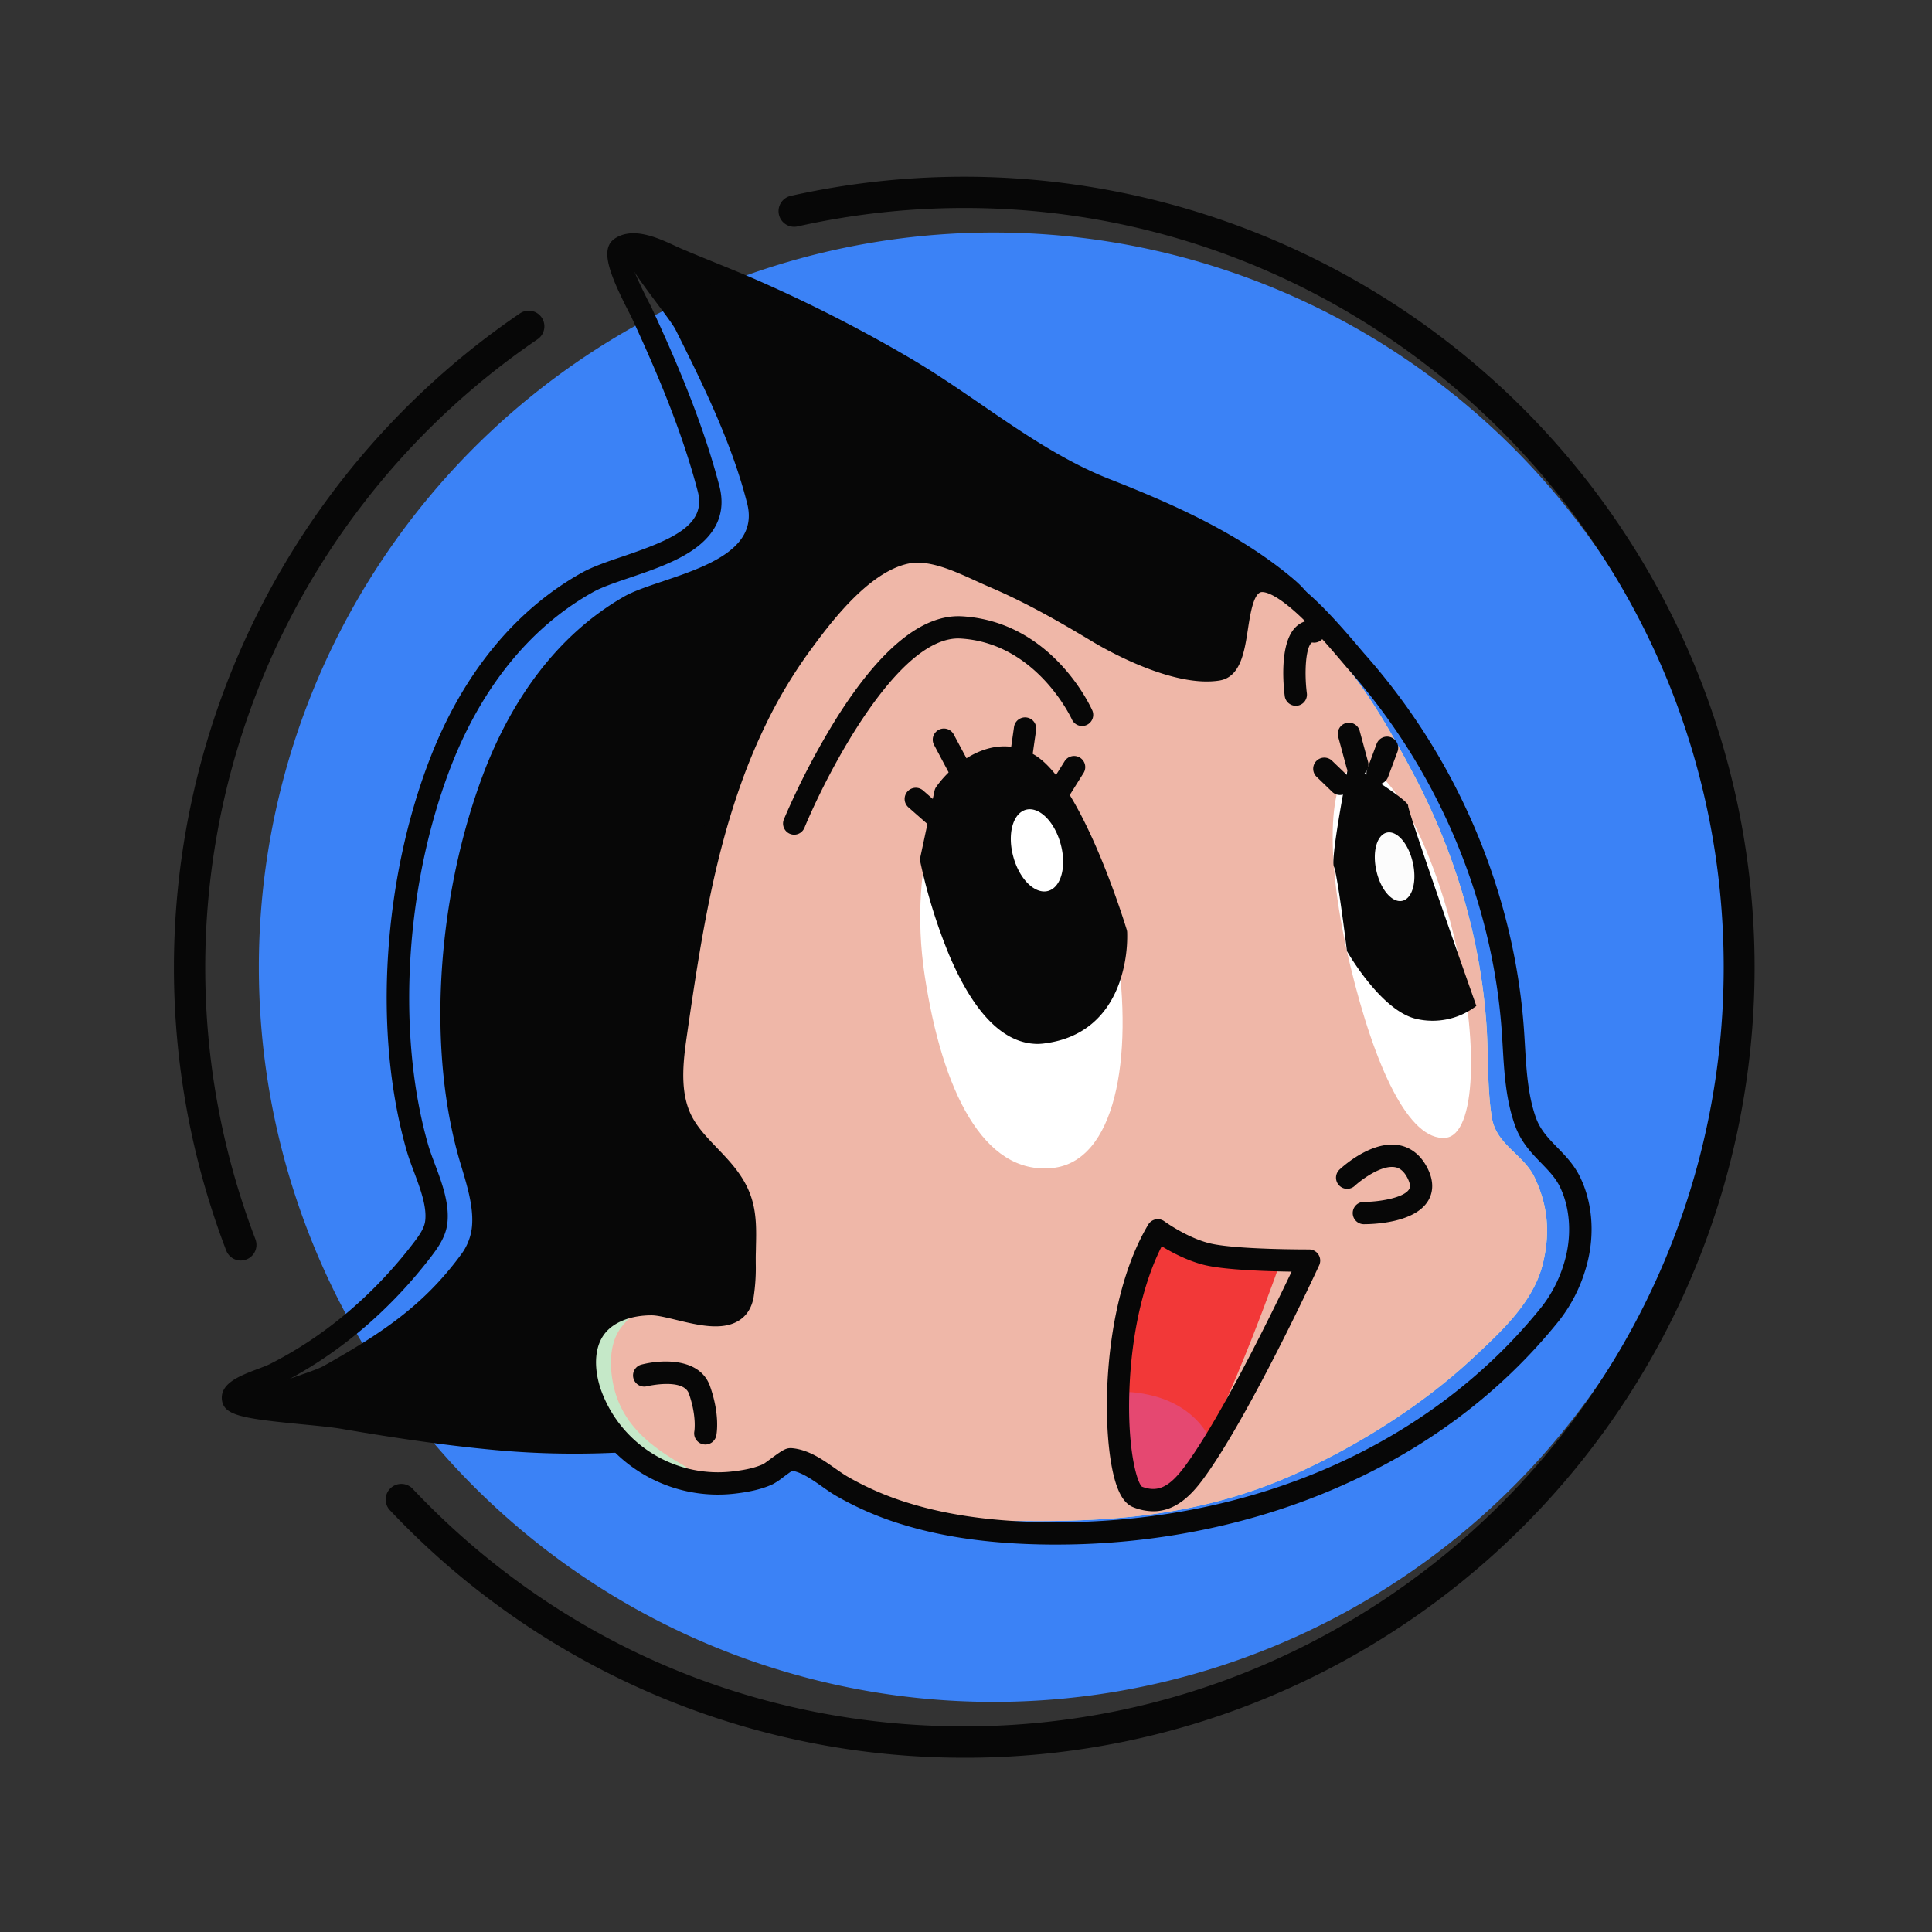 <svg t="1662476987830" class="icon" viewBox="0 0 1024 1024" version="1.1" xmlns="http://www.w3.org/2000/svg" p-id="2154" id="mx_n_1662476987834" width="200" height="200"><rect x="0" y="0" width="1024" height="1024" fill="#333333" stroke="none"/><path d="M526.6 512.64m-389.4 0a389.4 389.4 0 1 0 778.8 0 389.4 389.4 0 1 0-778.8 0Z" fill="#3b82f6" p-id="2155" data-spm-anchor-id="a313x.7781069.0.i24" class="selected"></path><path d="M127.64 668.11a8.3 8.3 0 0 1-7.74-5.32 419.5 419.5 0 0 1 155.67-496.68 8.29 8.29 0 1 1 9.34 13.71 402.91 402.91 0 0 0-149.53 477 8.3 8.3 0 0 1-7.74 11.27zM511.18 931.63A417.84 417.84 0 0 1 207 800.79a8.29 8.29 0 1 1 12-11.41C295.83 870.42 399.58 915 511.18 915c221.89 0 402.41-180.52 402.41-402.41S733.07 110.23 511.18 110.23a404.83 404.83 0 0 0-88.43 9.77 8.29 8.29 0 1 1-3.63-16.18 421.44 421.44 0 0 1 92.06-10.15 419.1 419.1 0 0 1 163.1 805.03 416.38 416.38 0 0 1-163.1 32.93z" fill="#070707" p-id="2156"></path><path d="M358.07 174.75c14.58 29.1 30 60.49 38 92.31 8.11 32.45-46.51 38.33-65.34 49.15-36 20.68-60.16 55.58-74.84 94.71-22.7 60.52-30.22 139.09-13.13 201.23 3.22 11.71 9 26.75 7.23 39.34a29.47 29.47 0 0 1-5.67 13.51c-19.83 26.94-42 41.7-72.89 59.05-7 4-44.05 13.72-43.26 19.66s60.06 6.68 77.32 9.69c25.4 4.43 50.91 8.32 76.58 10.7 78.16 7.25 150.16-9 225.15-30.54l171.12-309.7c3.51-13.16 6.55-26.48 9.2-39.85 3.26-16.48 11.23-41.61 2.19-57-2.45-4.17-6-7.48-9.7-10.57-26.34-22.32-57.81-36.66-89.3-49.39-36.68-14.84-67.36-42.83-101.14-63.28A720.77 720.77 0 0 0 411.85 163c-12.26-5.51-24.76-10.39-37-15.81-7.14-3.15-35.86-22-43.55-16.75-5.67 3.84 22.91 36.62 26.77 44.31z" fill="#070707" p-id="2157"></path><path d="M304.45 770.47c-13.89 0-27.85-0.62-42-1.92-23.79-2.2-48.74-5.63-80.91-11.13-5.64-1-13.53-1.73-21.88-2.54-30.78-3-40.82-4.62-42-12.64-1.27-9 9.4-13 18.81-16.6 2.78-1.05 5.41-2 7.23-3 28.65-14.55 54.83-36.76 75.73-64.21 2.67-3.51 5.33-7.25 5.88-11 1.12-7.64-2.58-17.5-5.84-26.19-1.48-3.93-2.87-7.64-3.9-11.24-8.9-31-12.31-67.19-9.83-104.71 2.38-36.14 10-71.8 22.12-103.11 17.37-45 45.38-79.2 81-98.89 5.51-3 13-5.6 21-8.29 26.34-8.93 44.63-16.63 40-34.44-8.68-33.21-22.62-65.32-35.12-92.36-0.22-0.47-0.67-1.33-1.26-2.48-11.05-21.47-15.52-34.1-7.5-39.36 9.64-6.33 22.85-0.21 31.59 3.83 1.25 0.58 2.42 1.12 3.45 1.56 6 2.56 12.11 5.05 18.06 7.46 6.87 2.79 14 5.67 20.92 8.69a780.52 780.52 0 0 1 82.38 41.92c12.94 7.58 25.59 16.26 37.82 24.65 21.47 14.72 43.67 29.95 67.76 39.41 32.84 12.9 67.14 28 95.51 51.27 3.91 3.2 8.35 7.06 11.52 12.24 9.3 15.22 4.39 36.59 0.45 53.75-0.68 3-1.32 5.75-1.84 8.29-2.86 14.13-6.1 27.85-9.64 40.78l-0.2 0.72-0.37 0.65L503.3 737.37l-2.36 0.65c-70.52 19.39-132.65 32.45-196.49 32.45zM133.27 739.7c7.12 1.45 19.36 2.64 27.52 3.43 8.57 0.83 16.67 1.62 22.73 2.65 31.86 5.45 56.53 8.84 80 11 76.71 7.08 148.31-6.63 231.93-29.51l177.29-310.85c3.39-12.46 6.5-25.68 9.26-39.29 0.55-2.7 1.2-5.56 1.9-8.6 3.46-15.07 7.77-33.83 1-44.95-2.2-3.6-5.76-6.67-8.92-9.25-25.6-21-55.43-34.92-92.34-49.42-25.35-10-48.11-25.57-70.12-40.66-12.06-8.27-24.53-16.82-37.11-24.2a768.74 768.74 0 0 0-81.13-41.28c-6.81-3-13.84-5.82-20.64-8.58-6-2.43-12.2-4.95-18.28-7.55-1.13-0.48-2.39-1.07-3.76-1.7-5.07-2.35-14.12-6.54-18.85-5.25 0.49 5.26 7.18 18.75 10.22 24.65 0.71 1.39 1.19 2.31 1.48 2.93 12.72 27.5 26.92 60.22 35.83 94.33 3.49 13.37-1 24.6-13.29 33.38-9.63 6.86-22.75 11.31-34.32 15.24-7.44 2.52-14.48 4.91-19.06 7.44-33.15 18.34-59.32 50.43-75.69 92.81-24.21 62.7-28.9 141.32-12 200.29 0.9 3.14 2.22 6.64 3.61 10.35 3.77 10 8 21.41 6.47 32.07-1 6.52-4.72 11.9-8.17 16.43-22 28.87-49.56 52.24-79.78 67.59a88.37 88.37 0 0 1-8.4 3.49c-1.97 0.77-4.93 1.89-7.38 3.01z" fill="#070707" p-id="2158"></path><path d="M398 381.94a321.63 321.63 0 0 0-12.58 30.88c-15 42.95-21.89 88.36-28.29 133.5-2.06 14.55-4 29.9 1.27 43.52 7.06 18.26 26.35 27.1 31.82 46.42 2.52 8.92 1.75 18.43 1.6 27.73-0.11 7 0.14 14.15-1.1 21.08-3.63 20.44-33.72 4.69-46.52 4.75-10.42 0.05-21.53 3.22-28.11 11.59-8 10.11-7.15 25-2.66 37.1 6.94 18.73 21.88 34.1 40.05 41.19a67.77 67.77 0 0 0 32.89 4c5.71-0.71 12-1.91 17.29-4.48 1.91-0.94 10-7.88 11.37-7.78 9.68 0.72 18.2 9.33 26.15 14.11a151.91 151.91 0 0 0 32.78 14.53c23.87 7.52 48.24 5.94 73.14 6.07 50.32 0.27 95.14-4.73 141.24-25.78 32.8-15 66.3-36.18 92.75-61 15-14 31.77-29.46 36.67-49.66 4.3-17.69 2.09-31.88-4.37-45.59-5.84-12.37-20.33-17.25-22.68-31.82-2.5-15.52-1.78-31.87-2.75-47.45-3-47.33-17-93.63-39.07-135.11-11.34-21.35-23.73-43.2-39.34-61.45-7.92-9.26-35.09-46.53-47.17-37.38-10.53 8 6.45 40.46-28.3 43.54-18.52 1.64-45.76-10.27-60.77-19.55-17-10.5-34.21-20.75-53.42-29.16-12.78-5.6-30-15.72-44.65-12.51-22 4.81-41.47 31-53.94 48.53a261.24 261.24 0 0 0-23.3 40.18z" fill="#C5E8C8" p-id="2159"></path><path d="M398 381.94a321.63 321.63 0 0 0-12.58 30.88c-15 42.95-21.89 88.36-28.29 133.5-2.06 14.55-4 29.9 1.27 43.52 7.06 18.26 26.35 27.1 31.82 46.42 2.52 8.92 1.75 18.43 1.6 27.73-0.11 7 0.14 14.15-1.1 21.08-3.63 20.44-25 6.36-37.79 6.43-10.42 0.05-16.94 3.43-23.5 11.82-6 7.61-6.63 19.07-4.52 29.81 3.85 19.6 16.92 31.34 33.66 41.35 10.27 6.15 16.71 10.61 27.79 9.23 5.71-0.71 12-1.91 17.29-4.48 1.91-0.94 10-7.88 11.37-7.78 9.68 0.72 18.2 9.33 26.15 14.11a151.91 151.91 0 0 0 32.78 14.53c23.87 7.52 48.24 5.94 73.14 6.07 50.32 0.27 95.14-4.73 141.24-25.78 32.8-15 66.3-36.18 92.75-61 15-14 31.77-29.46 36.67-49.66 4.3-17.69 2.09-31.88-4.37-45.59-5.84-12.37-20.33-17.25-22.68-31.82-2.5-15.52-1.78-31.87-2.75-47.45-3-47.33-17-93.63-39.07-135.11-11.34-21.35-23.73-43.2-39.34-61.45-7.92-9.26-35.09-46.53-47.17-37.38-10.53 8 6.45 40.46-28.3 43.54-18.52 1.64-45.76-10.27-60.77-19.55-17-10.5-34.21-20.75-53.42-29.16-12.78-5.6-30-15.72-44.65-12.51-22 4.81-41.47 31-53.94 48.53A261.24 261.24 0 0 0 398 381.94z" fill="#EFB7A8" p-id="2160"></path><path d="M559.93 818.65h-3c-30.35-0.23-56-3.7-78.48-10.6a167.42 167.42 0 0 1-35.31-15.23c-2.53-1.48-5.07-3.26-7.53-5-5.19-3.64-10.54-7.39-15.72-8.3-1.27 0.83-3.35 2.36-4.59 3.28a40.27 40.27 0 0 1-5.61 3.79c-6.71 3.17-14.49 4.36-19.76 5a77.71 77.71 0 0 1-82-49.36c-6.32-16.44-5-32.56 3.6-43.13 9.68-11.93 25.29-13.74 33.72-13.76h0.05c4.42 0 9.93 1.33 15.75 2.74 8.32 2 19.72 4.77 24.27 1.81 0.79-0.51 1.89-1.52 2.4-4.35a92 92 0 0 0 1-16v-4.27c0-1.42 0.06-3 0.1-4.5 0.19-7.69 0.38-15-1.59-21.62-2.62-8.9-9-15.54-15.71-22.56-6.52-6.82-13.32-13.91-17.22-23.59-6.27-15.63-3.79-32.91-1.79-46.79 7-48.93 14.1-92.88 29.31-135.28A323 323 0 0 1 395 379.31a265.77 265.77 0 0 1 24.62-41.22c17.38-23.61 36.53-46.09 59.45-50.93 14.57-3.05 30.32 4.16 43 9.94 2.44 1.12 4.75 2.17 6.92 3.09 21 8.93 40 20.07 56.25 29.82 17.23 10.35 43.06 21.54 59.17 19 2.76-0.43 4.37-10.94 5.33-17.22 1.8-11.72 3.83-25 14.15-28.93 15.53-5.9 37.22 17.63 56.32 40.16 1.45 1.71 2.67 3.15 3.6 4.2a340.19 340.19 0 0 1 43 61.16c23.65 43 37.84 90.87 41 138.47 0.16 2.33 0.29 4.69 0.43 7 0.76 13 1.55 26.49 5.79 38.46 2.33 6.58 6.72 11.1 11.38 15.88 4.33 4.45 8.81 9.06 12 15.54 7.06 14.44 8.1 32.43 2.85 49.38a81.9 81.9 0 0 1-13.91 26.87c-31.37 39.05-72.1 69.31-121 89.95-44.52 18.84-94.72 28.72-145.42 28.72z m-141-51.11h0.52c8.84 0.66 16.37 5.93 23 10.59 2.37 1.66 4.6 3.22 6.71 4.46A155.71 155.71 0 0 0 482 796.75c21.34 6.56 45.91 9.85 75.1 10.08h3c105.11 0 198.66-41.51 257-114.16a70 70 0 0 0 11.83-23c4.31-13.89 3.49-29.1-2.18-40.69-2.34-4.79-6-8.53-9.84-12.5-5.08-5.23-10.85-11.15-14-20.18-4.8-13.55-5.64-27.86-6.45-41.71-0.14-2.33-0.27-4.65-0.43-6.95-3.08-45.89-16.77-92.08-39.59-133.56a328.42 328.42 0 0 0-41.49-59c-1-1.1-2.24-2.6-3.76-4.38-5.48-6.46-14.64-17.27-23.75-25.56-14-12.72-18.85-11.39-19.36-11.2-3.88 1.47-5.49 12-6.67 19.67-1.82 11.88-3.88 25.34-15.2 27.1-24.79 3.86-60.22-16.47-67.07-20.58-15.88-9.54-34.52-20.44-54.8-29.07-2.3-1-4.68-2.07-7.2-3.22-11.67-5.33-24.89-11.38-35.65-9.13-21.65 4.53-42.35 32.78-52.3 46.36a253.92 253.92 0 0 0-23.52 39.38 311 311 0 0 0-12.73 30.43c-14.84 41.36-21.79 84.69-28.73 133-1.8 12.48-4 28 1.06 40.71 3 7.59 8.76 13.56 14.81 19.88 7.41 7.74 15.07 15.74 18.51 27.4 2.49 8.44 2.27 17 2.07 25.25 0 1.46-0.07 2.92-0.09 4.38s0 2.76 0 4.14a102.28 102.28 0 0 1-1.15 18c-1 5.43-3.53 9.52-7.58 12.15-8.82 5.75-21.93 2.57-33.5-0.23-5.12-1.24-10-2.41-13-2.41-10.79 0-19.75 3.45-24.58 9.39-6.92 8.53-5.44 21.83-1.75 31.44a65.9 65.9 0 0 0 69.61 41.86c4.43-0.52 10.89-1.49 16-3.89 0.61-0.35 2.47-1.73 3.71-2.65 5.67-4.16 7.92-5.76 10.58-5.76z" fill="#070707" p-id="2161"></path><path d="M373.82 765.62a5.91 5.91 0 0 1-5.8-7s1.33-7.92-2.89-19.95c-2.95-8.39-22-4-22.23-3.92a5.91 5.91 0 0 1-2.9-11.49c11-2.83 31-3.6 36.32 11.45s3.55 25 3.34 26.14a5.91 5.91 0 0 1-5.84 4.77zM420.94 442.4a5.91 5.91 0 0 1-5.46-8.16 398.45 398.45 0 0 1 28.05-53.85c23.24-36.88 45.57-54.94 66.38-53.74 47.64 2.79 68.22 48 69.08 50a5.91 5.91 0 0 1-10.8 4.79c-0.18-0.4-18.62-40.59-59-43-33.15-2-71 71.74-82.82 100.3a5.91 5.91 0 0 1-5.43 3.66zM686.79 374.08a5.91 5.91 0 0 1-5.85-5.14c-0.59-4.55-3.1-27.69 5.72-36.49a12.44 12.44 0 0 1 10.82-3.57 5.91 5.91 0 0 1-1.56 11.71c-0.61-0.08-0.71 0-0.91 0.23-3.07 3.05-3.69 16.22-2.35 26.6a5.91 5.91 0 0 1-5.1 6.62 6 6 0 0 1-0.77 0.04zM722.93 648.85h-0.29a5.91 5.91 0 0 1 0-11.81h0.2c8.1 0 21.22-2.11 24-6.68 0.3-0.5 1.23-2-0.9-6.09-2.34-4.46-4.89-5.36-6.61-5.65-7.41-1.24-18.19 7-21.39 10a5.91 5.91 0 0 1-8.11-8.59c1.69-1.6 16.92-15.51 31.42-13.1 4.47 0.74 10.72 3.4 15.14 11.81 4.33 8.25 2.68 14.19 0.53 17.72-7.05 11.69-28.92 12.39-33.99 12.39z" fill="#070707" p-id="2162"></path><path d="M591.73 500.9c9.27 60.78-0.81 114.79-34 118.18-36.6 3.73-58.34-41.15-67.61-101.93s9.88-114.48 34-118.15c27.2-3.25 58.34 41.12 67.61 101.9z" fill="#FFFFFF" p-id="2163"></path><path d="M553.41 625.21c-34.12 0-58.58-37.75-69.16-107.17-9.28-60.82 9.31-120.36 39-124.91h0.2c15.64-1.85 32 8.64 46.12 29.53 13.52 20 23.47 47.51 28 77.38 7.39 48.43 2.35 89.55-13.47 110-6.88 8.89-15.57 13.93-25.81 15a48.24 48.24 0 0 1-4.88 0.17z m-28.49-220.38c-18.11 2.94-38.23 50.9-29 111.43 4.74 31.06 12.61 56.29 22.76 73 10.6 17.42 23.53 25.48 38.41 24 7-0.71 12.78-4.13 17.67-10.45 13.67-17.65 17.93-56.34 11.13-101-4.3-28.18-13.58-53.95-26.14-72.55-11.3-16.76-23.99-25.65-34.83-24.43z" fill="" p-id="2164"></path><path d="M493.58 455.65s19.41 97 60 91.49 37.92-52.64 37.92-52.64-23.42-76.63-46.8-89.61-43.59 15.47-43.59 15.47z" fill="#070707" p-id="2165"></path><path d="M550.09 553.29c-18 0-33.88-16-47.18-47.51a286.33 286.33 0 0 1-15.13-49 5.91 5.91 0 0 1 0-2.39l7.54-35.29a5.91 5.91 0 0 1 1-2.19c8.05-11.33 29.13-29.51 51.27-17.22 24.74 13.74 47.11 85 49.58 93a5.89 5.89 0 0 1 0.25 1.39 75.14 75.14 0 0 1-4.05 26.54c-6.54 18.53-20 29.69-39 32.29a31.68 31.68 0 0 1-4.28 0.38z m-50.48-97.61c5.46 26.26 24.86 89.46 53.18 85.6 14.47-2 24.37-10.23 29.41-24.52a63.85 63.85 0 0 0 3.42-21.27c-6.57-21.24-26.54-75.85-43.79-85.43-16.44-9.13-31.83 8.55-35.22 12.83z" fill="#070707" p-id="2166"></path><path d="M537.091 454.141a22.19 12.99 74.66 1 0 25.054-6.873 22.19 12.99 74.66 1 0-25.054 6.873Z" fill="#FFFFFF" p-id="2167"></path><path d="M485.4 423.48l12.27 10.77M497.66 440.15a5.88 5.88 0 0 1-3.89-1.47l-12.27-10.76a5.91 5.91 0 0 1 7.8-8.92l12.27 10.77a5.91 5.91 0 0 1-3.9 10.35zM500.18 391.91l8.82 16.51M509 414.33a5.91 5.91 0 0 1-5.22-3.12L495 394.69a5.91 5.91 0 0 1 10.42-5.57l8.82 16.51a5.91 5.91 0 0 1-5.21 8.69zM543.32 386.04l-2.65 18.53M540.68 410.48a5.91 5.91 0 0 1-5.86-6.74l2.65-18.53a5.91 5.91 0 0 1 11.7 1.67l-2.65 18.53a5.91 5.91 0 0 1-5.84 5.07zM569.16 406.76l-8.54 13.6M560.62 426.27a5.91 5.91 0 0 1-5-9l8.53-13.6a5.91 5.91 0 1 1 10 6.28l-8.53 13.6a5.9 5.9 0 0 1-5 2.72z" fill="#070707" p-id="2168"></path><path d="M771 497.71c13.08 54.39 11.31 103.81-4.81 105.34-19.35 1.84-37.49-37.11-50.58-91.51s-12.55-101.68 3.19-105.47 39.14 37.24 52.2 91.64z" fill="#FFFFFF" p-id="2169"></path><path d="M764.85 609c-26.26 0-44.34-51.93-55-96.1-9.36-38.89-18.29-106.38 7.56-112.59 22.51-5.41 46.86 44.2 59.32 96 11.35 47.19 11.76 90.69 1 105.77-3.66 5.13-8 6.55-11 6.83-0.6 0.09-1.25 0.09-1.88 0.09zM721 411.73a3.38 3.38 0 0 0-0.8 0.09c-7.63 1.84-13.76 36.27 1.17 98.34 15.83 65.83 33.76 88 44.27 87a3.94 3.94 0 0 0 2.49-1.94c7.45-10.44 8.42-49.26-2.86-96.14-14.18-58.96-35.71-87.35-44.27-87.35z" fill="" p-id="2170"></path><path d="M713.92 504.12s17.54 31 36.2 35.77a38 38 0 0 0 32.37-6.74s-36.4-103-36.16-106.16-31.43-22.43-31.43-22.43-9.9 50.3-7.9 54.78 6.92 44.78 6.92 44.78z" fill="#070707" p-id="2171"></path><path d="M729.523 461.561a18.43 9.89 77.25 1 0 19.292-4.365 18.43 9.89 77.25 1 0-19.292 4.365Z" fill="#FCFCFC" p-id="2172"></path><path d="M710.23 421.37a5.89 5.89 0 0 1-4.1-1.65l-8.13-7.84a5.91 5.91 0 1 1 8.19-8.51l8.14 7.84a5.91 5.91 0 0 1-4.1 10.16zM719.41 411.26a5.91 5.91 0 0 1-5.7-4.36l-4.5-16.62a5.91 5.91 0 0 1 11.4-3.09l4.5 16.62a5.91 5.91 0 0 1-5.71 7.45z" fill="#070707" p-id="2173"></path><path d="M730.17 415.69a5.91 5.91 0 0 1-5.53-8l4.94-13.26a5.91 5.91 0 1 1 11.07 4.13l-4.94 13.26a5.91 5.91 0 0 1-5.54 3.87z" fill="#070707" p-id="2174"></path><path d="M611.94 649.66s10.86 9.25 22.43 12.48c12.63 3.53 45.63 2.93 45.63 2.93s-27.8 80.73-49.16 114.24c-7.63 12-18.63 18.87-29.94 13.86s-14.34-94.59 11.04-143.51z" fill="#F23838" p-id="2175"></path><path d="M592.5 737.76s30.76-2.3 46.37 20.62C646 768.5 628.25 788.55 623 791s-11.9 7.2-20.19 2.36-8.87-20.41-9.58-31.13-0.73-24.47-0.73-24.47z" fill="#E54871" p-id="2176"></path><path d="M610 801.32a19.94 19.94 0 0 1-10.21-2.88c-10.59-6.18-11.63-22.37-12.39-34.19l-0.11-1.65c-0.72-10.78-0.73-24.28-0.73-24.85a5.91 5.91 0 0 1 5.47-5.89c1.4-0.1 34.37-2.26 51.7 23.19 1.9 2.7 3.82 7.52 1.88 14.75-2.92 10.87-14.3 23.83-20.17 26.54-0.66 0.3-1.35 0.65-2.06 1-3.23 1.66-7.86 3.98-13.38 3.98z m-11.57-57.6c0.07 4.92 0.24 12 0.65 18.1l0.11 1.67c0.52 8.13 1.4 21.74 6.56 24.74 4.17 2.44 7.4 1 12.31-1.44 0.84-0.42 1.65-0.83 2.43-1.19 2.49-1.27 11.78-11.06 13.78-19.18 0.52-2.11 0.43-3.67-0.26-4.65-9.81-14.44-26.82-17.48-35.55-18.05z" fill="" p-id="2177"></path><path d="M611.29 801a29.25 29.25 0 0 1-10.65-2.15c-3.78-1.47-6.69-5.32-8.91-11.78-8.44-24.52-8.45-95.56 16.85-138a5.91 5.91 0 0 1 8.57-1.74c0.12 0.09 11.86 8.62 23.85 11.61 13.67 3.42 52.45 3.29 52.84 3.29a5.91 5.91 0 0 1 5.36 8.38c-1.51 3.26-37.17 80.25-61.35 113.12-6.18 8.4-14.53 17.27-26.56 17.27z m-6.09-13.05c8.6 3.23 14.69 0.26 23.15-11.24C647.27 751 674.52 695.1 684.58 674c-12.89-0.18-35.71-0.89-46.45-3.58-8.78-2.2-17.13-6.66-22.38-9.87-9.8 19.23-16 46.36-17.12 75.66-1.2 30.86 3.71 48.98 6.58 51.73z m0.11 0.1z" fill="#070707" p-id="2178"></path><path d="M675.56 673.48c-11.68 0-23.38-0.46-30.68-1.85-17.48-3.32-33.83-14.2-34.52-14.66a5.91 5.91 0 1 1 6.58-9.81c0.31 0.21 15.17 10 30.14 12.86 15.93 3 59.25 1.08 63.7 0.29a5.91 5.91 0 0 1 2.07 11.63c-2.95 0.53-20.09 1.54-37.29 1.54z" fill="" p-id="2179"></path></svg>